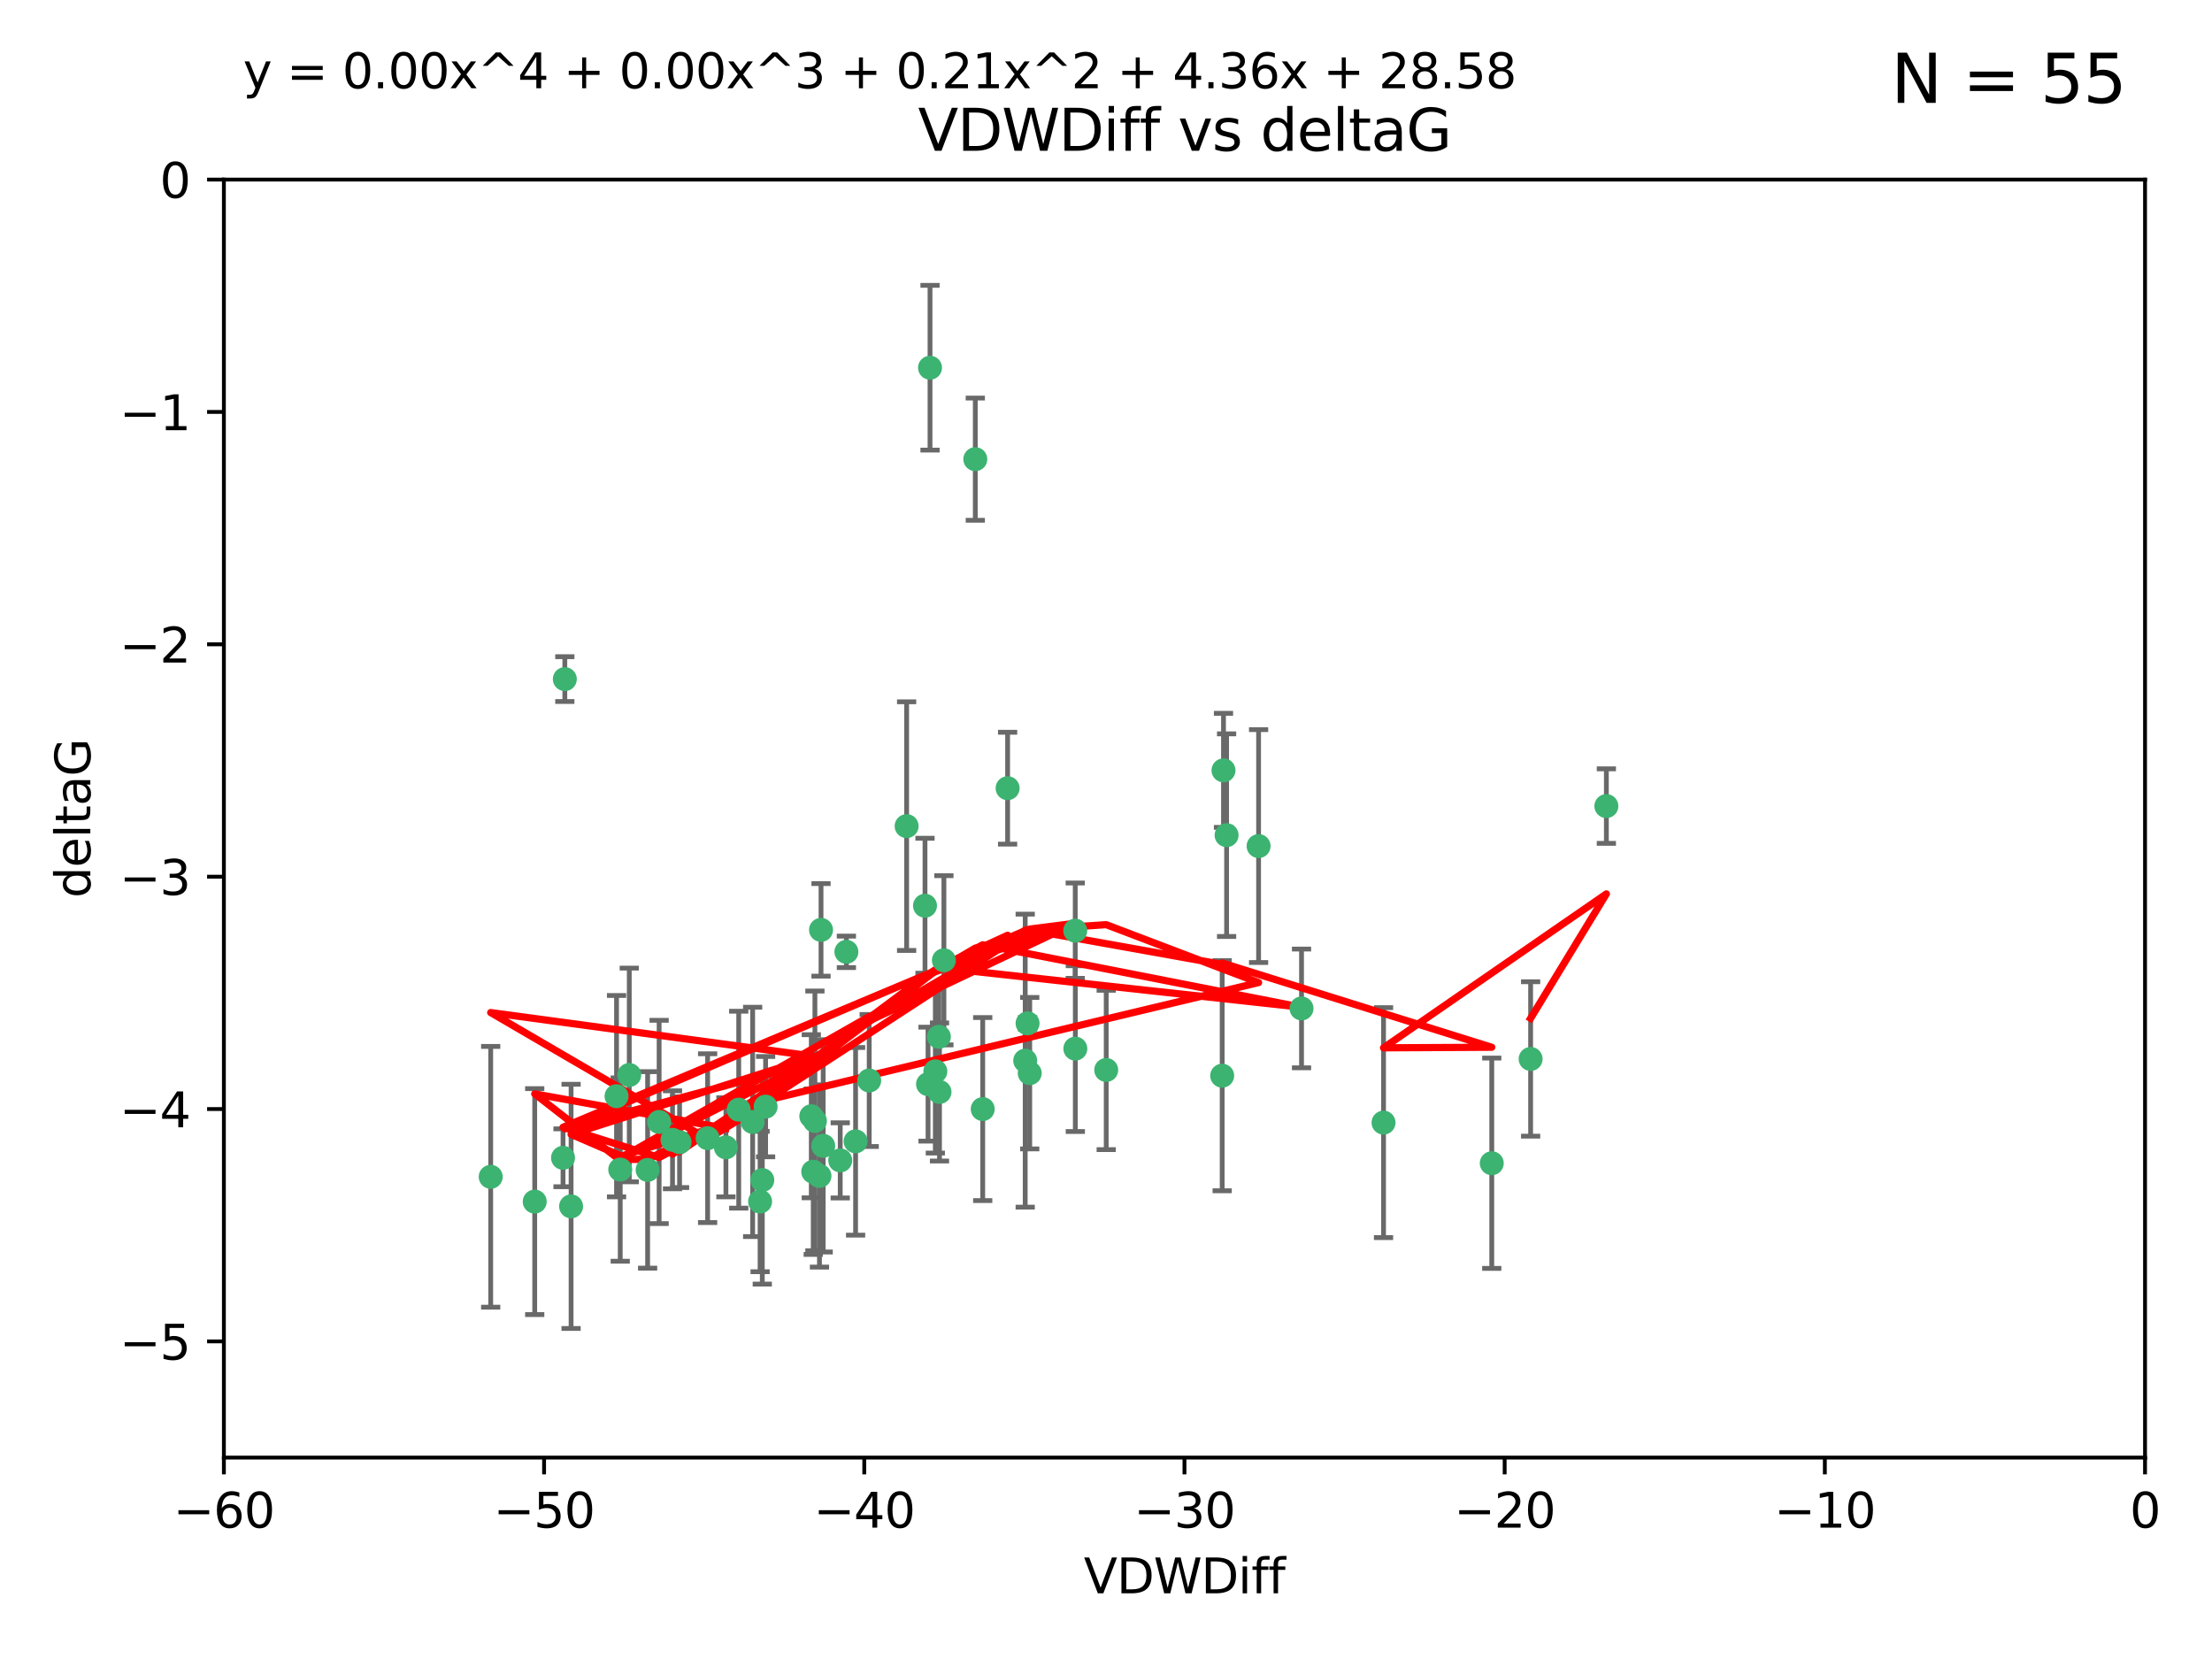 <?xml version="1.0" encoding="utf-8" standalone="no"?>
<!DOCTYPE svg PUBLIC "-//W3C//DTD SVG 1.1//EN"
  "http://www.w3.org/Graphics/SVG/1.1/DTD/svg11.dtd">
<svg xmlns:xlink="http://www.w3.org/1999/xlink" width="460.8pt" height="345.6pt" viewBox="0 0 460.8 345.6" xmlns="http://www.w3.org/2000/svg" version="1.1">
 <defs>
  <style type="text/css">*{stroke-linejoin: round; stroke-linecap: butt}</style>
 </defs>
 <g id="figure_1">
  <g id="patch_1">
   <path d="M 0 345.6 
L 460.8 345.6 
L 460.8 0 
L 0 0 
z
" style="fill: #ffffff"/>
  </g>
  <g id="axes_1">
   <g id="patch_2">
    <path d="M 46.64 303.64 
L 446.85 303.64 
L 446.85 37.411 
L 46.64 37.411 
z
" style="fill: #ffffff"/>
   </g>
   <g id="PathCollection_1">
    <defs>
     <path id="m36680f4893" d="M 0 1.118 
C 0.297 1.118 0.581 1 0.791 0.791 
C 1 0.581 1.118 0.297 1.118 0 
C 1.118 -0.297 1 -0.581 0.791 -0.791 
C 0.581 -1 0.297 -1.118 0 -1.118 
C -0.297 -1.118 -0.581 -1 -0.791 -0.791 
C -1 -0.581 -1.118 -0.297 -1.118 0 
C -1.118 0.297 -1 0.581 -0.791 0.791 
C -0.581 1 -0.297 1.118 0 1.118 
z
" style="stroke: #3cb371"/>
    </defs>
    <g clip-path="url(#p9fa76b7a65)">
     <use xlink:href="#m36680f4893" x="151.221" y="239.011" style="fill: #3cb371; stroke: #3cb371"/>
     <use xlink:href="#m36680f4893" x="111.391" y="250.316" style="fill: #3cb371; stroke: #3cb371"/>
     <use xlink:href="#m36680f4893" x="128.438" y="228.355" style="fill: #3cb371; stroke: #3cb371"/>
     <use xlink:href="#m36680f4893" x="153.89" y="231.167" style="fill: #3cb371; stroke: #3cb371"/>
     <use xlink:href="#m36680f4893" x="147.41" y="237.101" style="fill: #3cb371; stroke: #3cb371"/>
     <use xlink:href="#m36680f4893" x="102.222" y="245.151" style="fill: #3cb371; stroke: #3cb371"/>
     <use xlink:href="#m36680f4893" x="170.71" y="244.971" style="fill: #3cb371; stroke: #3cb371"/>
     <use xlink:href="#m36680f4893" x="129.205" y="243.641" style="fill: #3cb371; stroke: #3cb371"/>
     <use xlink:href="#m36680f4893" x="181.071" y="225.088" style="fill: #3cb371; stroke: #3cb371"/>
     <use xlink:href="#m36680f4893" x="169.007" y="232.534" style="fill: #3cb371; stroke: #3cb371"/>
     <use xlink:href="#m36680f4893" x="169.761" y="233.502" style="fill: #3cb371; stroke: #3cb371"/>
     <use xlink:href="#m36680f4893" x="140.098" y="237.443" style="fill: #3cb371; stroke: #3cb371"/>
     <use xlink:href="#m36680f4893" x="171.486" y="238.695" style="fill: #3cb371; stroke: #3cb371"/>
     <use xlink:href="#m36680f4893" x="118.968" y="251.31" style="fill: #3cb371; stroke: #3cb371"/>
     <use xlink:href="#m36680f4893" x="131.089" y="223.937" style="fill: #3cb371; stroke: #3cb371"/>
     <use xlink:href="#m36680f4893" x="134.911" y="243.713" style="fill: #3cb371; stroke: #3cb371"/>
     <use xlink:href="#m36680f4893" x="158.798" y="245.83" style="fill: #3cb371; stroke: #3cb371"/>
     <use xlink:href="#m36680f4893" x="156.79" y="233.712" style="fill: #3cb371; stroke: #3cb371"/>
     <use xlink:href="#m36680f4893" x="175.035" y="241.73" style="fill: #3cb371; stroke: #3cb371"/>
     <use xlink:href="#m36680f4893" x="141.568" y="237.937" style="fill: #3cb371; stroke: #3cb371"/>
     <use xlink:href="#m36680f4893" x="171.035" y="193.709" style="fill: #3cb371; stroke: #3cb371"/>
     <use xlink:href="#m36680f4893" x="169.413" y="244.088" style="fill: #3cb371; stroke: #3cb371"/>
     <use xlink:href="#m36680f4893" x="117.663" y="141.469" style="fill: #3cb371; stroke: #3cb371"/>
     <use xlink:href="#m36680f4893" x="193.74" y="76.602" style="fill: #3cb371; stroke: #3cb371"/>
     <use xlink:href="#m36680f4893" x="117.288" y="241.193" style="fill: #3cb371; stroke: #3cb371"/>
     <use xlink:href="#m36680f4893" x="137.308" y="233.723" style="fill: #3cb371; stroke: #3cb371"/>
     <use xlink:href="#m36680f4893" x="158.341" y="250.302" style="fill: #3cb371; stroke: #3cb371"/>
     <use xlink:href="#m36680f4893" x="214.511" y="223.559" style="fill: #3cb371; stroke: #3cb371"/>
     <use xlink:href="#m36680f4893" x="223.993" y="193.873" style="fill: #3cb371; stroke: #3cb371"/>
     <use xlink:href="#m36680f4893" x="203.173" y="95.653" style="fill: #3cb371; stroke: #3cb371"/>
     <use xlink:href="#m36680f4893" x="188.867" y="172.097" style="fill: #3cb371; stroke: #3cb371"/>
     <use xlink:href="#m36680f4893" x="195.715" y="227.477" style="fill: #3cb371; stroke: #3cb371"/>
     <use xlink:href="#m36680f4893" x="178.237" y="237.76" style="fill: #3cb371; stroke: #3cb371"/>
     <use xlink:href="#m36680f4893" x="224.011" y="218.451" style="fill: #3cb371; stroke: #3cb371"/>
     <use xlink:href="#m36680f4893" x="193.329" y="225.849" style="fill: #3cb371; stroke: #3cb371"/>
     <use xlink:href="#m36680f4893" x="204.72" y="231.04" style="fill: #3cb371; stroke: #3cb371"/>
     <use xlink:href="#m36680f4893" x="271.132" y="210.077" style="fill: #3cb371; stroke: #3cb371"/>
     <use xlink:href="#m36680f4893" x="195.583" y="215.989" style="fill: #3cb371; stroke: #3cb371"/>
     <use xlink:href="#m36680f4893" x="209.904" y="164.196" style="fill: #3cb371; stroke: #3cb371"/>
     <use xlink:href="#m36680f4893" x="196.632" y="200.046" style="fill: #3cb371; stroke: #3cb371"/>
     <use xlink:href="#m36680f4893" x="159.489" y="230.536" style="fill: #3cb371; stroke: #3cb371"/>
     <use xlink:href="#m36680f4893" x="262.187" y="176.253" style="fill: #3cb371; stroke: #3cb371"/>
     <use xlink:href="#m36680f4893" x="230.445" y="222.895" style="fill: #3cb371; stroke: #3cb371"/>
     <use xlink:href="#m36680f4893" x="213.569" y="220.951" style="fill: #3cb371; stroke: #3cb371"/>
     <use xlink:href="#m36680f4893" x="176.321" y="198.286" style="fill: #3cb371; stroke: #3cb371"/>
     <use xlink:href="#m36680f4893" x="192.695" y="188.681" style="fill: #3cb371; stroke: #3cb371"/>
     <use xlink:href="#m36680f4893" x="194.849" y="223.183" style="fill: #3cb371; stroke: #3cb371"/>
     <use xlink:href="#m36680f4893" x="214.061" y="213.179" style="fill: #3cb371; stroke: #3cb371"/>
     <use xlink:href="#m36680f4893" x="255.522" y="173.979" style="fill: #3cb371; stroke: #3cb371"/>
     <use xlink:href="#m36680f4893" x="254.876" y="160.478" style="fill: #3cb371; stroke: #3cb371"/>
     <use xlink:href="#m36680f4893" x="254.602" y="224.085" style="fill: #3cb371; stroke: #3cb371"/>
     <use xlink:href="#m36680f4893" x="310.762" y="242.322" style="fill: #3cb371; stroke: #3cb371"/>
     <use xlink:href="#m36680f4893" x="288.215" y="233.861" style="fill: #3cb371; stroke: #3cb371"/>
     <use xlink:href="#m36680f4893" x="334.635" y="167.925" style="fill: #3cb371; stroke: #3cb371"/>
     <use xlink:href="#m36680f4893" x="318.857" y="220.6" style="fill: #3cb371; stroke: #3cb371"/>
    </g>
   </g>
   <g id="matplotlib.axis_1">
    <g id="xtick_1">
     <g id="line2d_1">
      <defs>
       <path id="ma309571bf5" d="M 0 0 
L 0 3.5 
" style="stroke: #000000; stroke-width: 0.8"/>
      </defs>
      <g>
       <use xlink:href="#ma309571bf5" x="46.64" y="303.64" style="stroke: #000000; stroke-width: 0.8"/>
      </g>
     </g>
     <g id="text_1">
      <!-- −60 -->
      <g transform="translate(36.088 318.238)scale(0.1 -0.1)">
       <defs>
        <path id="DejaVuSans-2212" d="M 678 2272 
L 4684 2272 
L 4684 1741 
L 678 1741 
L 678 2272 
z
" transform="scale(0.016)"/>
        <path id="DejaVuSans-36" d="M 2113 2584 
Q 1688 2584 1439 2293 
Q 1191 2003 1191 1497 
Q 1191 994 1439 701 
Q 1688 409 2113 409 
Q 2538 409 2786 701 
Q 3034 994 3034 1497 
Q 3034 2003 2786 2293 
Q 2538 2584 2113 2584 
z
M 3366 4563 
L 3366 3988 
Q 3128 4100 2886 4159 
Q 2644 4219 2406 4219 
Q 1781 4219 1451 3797 
Q 1122 3375 1075 2522 
Q 1259 2794 1537 2939 
Q 1816 3084 2150 3084 
Q 2853 3084 3261 2657 
Q 3669 2231 3669 1497 
Q 3669 778 3244 343 
Q 2819 -91 2113 -91 
Q 1303 -91 875 529 
Q 447 1150 447 2328 
Q 447 3434 972 4092 
Q 1497 4750 2381 4750 
Q 2619 4750 2861 4703 
Q 3103 4656 3366 4563 
z
" transform="scale(0.016)"/>
        <path id="DejaVuSans-30" d="M 2034 4250 
Q 1547 4250 1301 3770 
Q 1056 3291 1056 2328 
Q 1056 1369 1301 889 
Q 1547 409 2034 409 
Q 2525 409 2770 889 
Q 3016 1369 3016 2328 
Q 3016 3291 2770 3770 
Q 2525 4250 2034 4250 
z
M 2034 4750 
Q 2819 4750 3233 4129 
Q 3647 3509 3647 2328 
Q 3647 1150 3233 529 
Q 2819 -91 2034 -91 
Q 1250 -91 836 529 
Q 422 1150 422 2328 
Q 422 3509 836 4129 
Q 1250 4750 2034 4750 
z
" transform="scale(0.016)"/>
       </defs>
       <use xlink:href="#DejaVuSans-2212"/>
       <use xlink:href="#DejaVuSans-36" x="83.789"/>
       <use xlink:href="#DejaVuSans-30" x="147.412"/>
      </g>
     </g>
    </g>
    <g id="xtick_2">
     <g id="line2d_2">
      <g>
       <use xlink:href="#ma309571bf5" x="113.342" y="303.64" style="stroke: #000000; stroke-width: 0.8"/>
      </g>
     </g>
     <g id="text_2">
      <!-- −50 -->
      <g transform="translate(102.789 318.238)scale(0.1 -0.1)">
       <defs>
        <path id="DejaVuSans-35" d="M 691 4666 
L 3169 4666 
L 3169 4134 
L 1269 4134 
L 1269 2991 
Q 1406 3038 1543 3061 
Q 1681 3084 1819 3084 
Q 2600 3084 3056 2656 
Q 3513 2228 3513 1497 
Q 3513 744 3044 326 
Q 2575 -91 1722 -91 
Q 1428 -91 1123 -41 
Q 819 9 494 109 
L 494 744 
Q 775 591 1075 516 
Q 1375 441 1709 441 
Q 2250 441 2565 725 
Q 2881 1009 2881 1497 
Q 2881 1984 2565 2268 
Q 2250 2553 1709 2553 
Q 1456 2553 1204 2497 
Q 953 2441 691 2322 
L 691 4666 
z
" transform="scale(0.016)"/>
       </defs>
       <use xlink:href="#DejaVuSans-2212"/>
       <use xlink:href="#DejaVuSans-35" x="83.789"/>
       <use xlink:href="#DejaVuSans-30" x="147.412"/>
      </g>
     </g>
    </g>
    <g id="xtick_3">
     <g id="line2d_3">
      <g>
       <use xlink:href="#ma309571bf5" x="180.043" y="303.64" style="stroke: #000000; stroke-width: 0.8"/>
      </g>
     </g>
     <g id="text_3">
      <!-- −40 -->
      <g transform="translate(169.491 318.238)scale(0.1 -0.1)">
       <defs>
        <path id="DejaVuSans-34" d="M 2419 4116 
L 825 1625 
L 2419 1625 
L 2419 4116 
z
M 2253 4666 
L 3047 4666 
L 3047 1625 
L 3713 1625 
L 3713 1100 
L 3047 1100 
L 3047 0 
L 2419 0 
L 2419 1100 
L 313 1100 
L 313 1709 
L 2253 4666 
z
" transform="scale(0.016)"/>
       </defs>
       <use xlink:href="#DejaVuSans-2212"/>
       <use xlink:href="#DejaVuSans-34" x="83.789"/>
       <use xlink:href="#DejaVuSans-30" x="147.412"/>
      </g>
     </g>
    </g>
    <g id="xtick_4">
     <g id="line2d_4">
      <g>
       <use xlink:href="#ma309571bf5" x="246.745" y="303.64" style="stroke: #000000; stroke-width: 0.8"/>
      </g>
     </g>
     <g id="text_4">
      <!-- −30 -->
      <g transform="translate(236.193 318.238)scale(0.1 -0.1)">
       <defs>
        <path id="DejaVuSans-33" d="M 2597 2516 
Q 3050 2419 3304 2112 
Q 3559 1806 3559 1356 
Q 3559 666 3084 287 
Q 2609 -91 1734 -91 
Q 1441 -91 1130 -33 
Q 819 25 488 141 
L 488 750 
Q 750 597 1062 519 
Q 1375 441 1716 441 
Q 2309 441 2620 675 
Q 2931 909 2931 1356 
Q 2931 1769 2642 2001 
Q 2353 2234 1838 2234 
L 1294 2234 
L 1294 2753 
L 1863 2753 
Q 2328 2753 2575 2939 
Q 2822 3125 2822 3475 
Q 2822 3834 2567 4026 
Q 2313 4219 1838 4219 
Q 1578 4219 1281 4162 
Q 984 4106 628 3988 
L 628 4550 
Q 988 4650 1302 4700 
Q 1616 4750 1894 4750 
Q 2613 4750 3031 4423 
Q 3450 4097 3450 3541 
Q 3450 3153 3228 2886 
Q 3006 2619 2597 2516 
z
" transform="scale(0.016)"/>
       </defs>
       <use xlink:href="#DejaVuSans-2212"/>
       <use xlink:href="#DejaVuSans-33" x="83.789"/>
       <use xlink:href="#DejaVuSans-30" x="147.412"/>
      </g>
     </g>
    </g>
    <g id="xtick_5">
     <g id="line2d_5">
      <g>
       <use xlink:href="#ma309571bf5" x="313.447" y="303.64" style="stroke: #000000; stroke-width: 0.8"/>
      </g>
     </g>
     <g id="text_5">
      <!-- −20 -->
      <g transform="translate(302.894 318.238)scale(0.1 -0.1)">
       <defs>
        <path id="DejaVuSans-32" d="M 1228 531 
L 3431 531 
L 3431 0 
L 469 0 
L 469 531 
Q 828 903 1448 1529 
Q 2069 2156 2228 2338 
Q 2531 2678 2651 2914 
Q 2772 3150 2772 3378 
Q 2772 3750 2511 3984 
Q 2250 4219 1831 4219 
Q 1534 4219 1204 4116 
Q 875 4013 500 3803 
L 500 4441 
Q 881 4594 1212 4672 
Q 1544 4750 1819 4750 
Q 2544 4750 2975 4387 
Q 3406 4025 3406 3419 
Q 3406 3131 3298 2873 
Q 3191 2616 2906 2266 
Q 2828 2175 2409 1742 
Q 1991 1309 1228 531 
z
" transform="scale(0.016)"/>
       </defs>
       <use xlink:href="#DejaVuSans-2212"/>
       <use xlink:href="#DejaVuSans-32" x="83.789"/>
       <use xlink:href="#DejaVuSans-30" x="147.412"/>
      </g>
     </g>
    </g>
    <g id="xtick_6">
     <g id="line2d_6">
      <g>
       <use xlink:href="#ma309571bf5" x="380.148" y="303.64" style="stroke: #000000; stroke-width: 0.8"/>
      </g>
     </g>
     <g id="text_6">
      <!-- −10 -->
      <g transform="translate(369.596 318.238)scale(0.1 -0.1)">
       <defs>
        <path id="DejaVuSans-31" d="M 794 531 
L 1825 531 
L 1825 4091 
L 703 3866 
L 703 4441 
L 1819 4666 
L 2450 4666 
L 2450 531 
L 3481 531 
L 3481 0 
L 794 0 
L 794 531 
z
" transform="scale(0.016)"/>
       </defs>
       <use xlink:href="#DejaVuSans-2212"/>
       <use xlink:href="#DejaVuSans-31" x="83.789"/>
       <use xlink:href="#DejaVuSans-30" x="147.412"/>
      </g>
     </g>
    </g>
    <g id="xtick_7">
     <g id="line2d_7">
      <g>
       <use xlink:href="#ma309571bf5" x="446.85" y="303.64" style="stroke: #000000; stroke-width: 0.8"/>
      </g>
     </g>
     <g id="text_7">
      <!-- 0 -->
      <g transform="translate(443.669 318.238)scale(0.1 -0.1)">
       <use xlink:href="#DejaVuSans-30"/>
      </g>
     </g>
    </g>
    <g id="text_8">
     <!-- VDWDiff -->
     <g transform="translate(225.772 331.917)scale(0.1 -0.1)">
      <defs>
       <path id="DejaVuSans-56" d="M 1831 0 
L 50 4666 
L 709 4666 
L 2188 738 
L 3669 4666 
L 4325 4666 
L 2547 0 
L 1831 0 
z
" transform="scale(0.016)"/>
       <path id="DejaVuSans-44" d="M 1259 4147 
L 1259 519 
L 2022 519 
Q 2988 519 3436 956 
Q 3884 1394 3884 2338 
Q 3884 3275 3436 3711 
Q 2988 4147 2022 4147 
L 1259 4147 
z
M 628 4666 
L 1925 4666 
Q 3281 4666 3915 4102 
Q 4550 3538 4550 2338 
Q 4550 1131 3912 565 
Q 3275 0 1925 0 
L 628 0 
L 628 4666 
z
" transform="scale(0.016)"/>
       <path id="DejaVuSans-57" d="M 213 4666 
L 850 4666 
L 1831 722 
L 2809 4666 
L 3519 4666 
L 4500 722 
L 5478 4666 
L 6119 4666 
L 4947 0 
L 4153 0 
L 3169 4050 
L 2175 0 
L 1381 0 
L 213 4666 
z
" transform="scale(0.016)"/>
       <path id="DejaVuSans-69" d="M 603 3500 
L 1178 3500 
L 1178 0 
L 603 0 
L 603 3500 
z
M 603 4863 
L 1178 4863 
L 1178 4134 
L 603 4134 
L 603 4863 
z
" transform="scale(0.016)"/>
       <path id="DejaVuSans-66" d="M 2375 4863 
L 2375 4384 
L 1825 4384 
Q 1516 4384 1395 4259 
Q 1275 4134 1275 3809 
L 1275 3500 
L 2222 3500 
L 2222 3053 
L 1275 3053 
L 1275 0 
L 697 0 
L 697 3053 
L 147 3053 
L 147 3500 
L 697 3500 
L 697 3744 
Q 697 4328 969 4595 
Q 1241 4863 1831 4863 
L 2375 4863 
z
" transform="scale(0.016)"/>
      </defs>
      <use xlink:href="#DejaVuSans-56"/>
      <use xlink:href="#DejaVuSans-44" x="68.408"/>
      <use xlink:href="#DejaVuSans-57" x="145.41"/>
      <use xlink:href="#DejaVuSans-44" x="244.287"/>
      <use xlink:href="#DejaVuSans-69" x="321.289"/>
      <use xlink:href="#DejaVuSans-66" x="349.072"/>
      <use xlink:href="#DejaVuSans-66" x="384.277"/>
     </g>
    </g>
   </g>
   <g id="matplotlib.axis_2">
    <g id="ytick_1">
     <g id="line2d_8">
      <defs>
       <path id="m65656da1ea" d="M 0 0 
L -3.5 0 
" style="stroke: #000000; stroke-width: 0.8"/>
      </defs>
      <g>
       <use xlink:href="#m65656da1ea" x="46.64" y="279.437" style="stroke: #000000; stroke-width: 0.8"/>
      </g>
     </g>
     <g id="text_9">
      <!-- −5 -->
      <g transform="translate(24.898 283.237)scale(0.1 -0.1)">
       <use xlink:href="#DejaVuSans-2212"/>
       <use xlink:href="#DejaVuSans-35" x="83.789"/>
      </g>
     </g>
    </g>
    <g id="ytick_2">
     <g id="line2d_9">
      <g>
       <use xlink:href="#m65656da1ea" x="46.64" y="231.032" style="stroke: #000000; stroke-width: 0.8"/>
      </g>
     </g>
     <g id="text_10">
      <!-- −4 -->
      <g transform="translate(24.898 234.831)scale(0.1 -0.1)">
       <use xlink:href="#DejaVuSans-2212"/>
       <use xlink:href="#DejaVuSans-34" x="83.789"/>
      </g>
     </g>
    </g>
    <g id="ytick_3">
     <g id="line2d_10">
      <g>
       <use xlink:href="#m65656da1ea" x="46.64" y="182.627" style="stroke: #000000; stroke-width: 0.8"/>
      </g>
     </g>
     <g id="text_11">
      <!-- −3 -->
      <g transform="translate(24.898 186.426)scale(0.1 -0.1)">
       <use xlink:href="#DejaVuSans-2212"/>
       <use xlink:href="#DejaVuSans-33" x="83.789"/>
      </g>
     </g>
    </g>
    <g id="ytick_4">
     <g id="line2d_11">
      <g>
       <use xlink:href="#m65656da1ea" x="46.64" y="134.222" style="stroke: #000000; stroke-width: 0.8"/>
      </g>
     </g>
     <g id="text_12">
      <!-- −2 -->
      <g transform="translate(24.898 138.021)scale(0.1 -0.1)">
       <use xlink:href="#DejaVuSans-2212"/>
       <use xlink:href="#DejaVuSans-32" x="83.789"/>
      </g>
     </g>
    </g>
    <g id="ytick_5">
     <g id="line2d_12">
      <g>
       <use xlink:href="#m65656da1ea" x="46.64" y="85.816" style="stroke: #000000; stroke-width: 0.8"/>
      </g>
     </g>
     <g id="text_13">
      <!-- −1 -->
      <g transform="translate(24.898 89.616)scale(0.1 -0.1)">
       <use xlink:href="#DejaVuSans-2212"/>
       <use xlink:href="#DejaVuSans-31" x="83.789"/>
      </g>
     </g>
    </g>
    <g id="ytick_6">
     <g id="line2d_13">
      <g>
       <use xlink:href="#m65656da1ea" x="46.64" y="37.411" style="stroke: #000000; stroke-width: 0.8"/>
      </g>
     </g>
     <g id="text_14">
      <!-- 0 -->
      <g transform="translate(33.278 41.21)scale(0.1 -0.1)">
       <use xlink:href="#DejaVuSans-30"/>
      </g>
     </g>
    </g>
    <g id="text_15">
     <!-- deltaG -->
     <g transform="translate(18.818 187.064)rotate(-90)scale(0.1 -0.1)">
      <defs>
       <path id="DejaVuSans-64" d="M 2906 2969 
L 2906 4863 
L 3481 4863 
L 3481 0 
L 2906 0 
L 2906 525 
Q 2725 213 2448 61 
Q 2172 -91 1784 -91 
Q 1150 -91 751 415 
Q 353 922 353 1747 
Q 353 2572 751 3078 
Q 1150 3584 1784 3584 
Q 2172 3584 2448 3432 
Q 2725 3281 2906 2969 
z
M 947 1747 
Q 947 1113 1208 752 
Q 1469 391 1925 391 
Q 2381 391 2643 752 
Q 2906 1113 2906 1747 
Q 2906 2381 2643 2742 
Q 2381 3103 1925 3103 
Q 1469 3103 1208 2742 
Q 947 2381 947 1747 
z
" transform="scale(0.016)"/>
       <path id="DejaVuSans-65" d="M 3597 1894 
L 3597 1613 
L 953 1613 
Q 991 1019 1311 708 
Q 1631 397 2203 397 
Q 2534 397 2845 478 
Q 3156 559 3463 722 
L 3463 178 
Q 3153 47 2828 -22 
Q 2503 -91 2169 -91 
Q 1331 -91 842 396 
Q 353 884 353 1716 
Q 353 2575 817 3079 
Q 1281 3584 2069 3584 
Q 2775 3584 3186 3129 
Q 3597 2675 3597 1894 
z
M 3022 2063 
Q 3016 2534 2758 2815 
Q 2500 3097 2075 3097 
Q 1594 3097 1305 2825 
Q 1016 2553 972 2059 
L 3022 2063 
z
" transform="scale(0.016)"/>
       <path id="DejaVuSans-6c" d="M 603 4863 
L 1178 4863 
L 1178 0 
L 603 0 
L 603 4863 
z
" transform="scale(0.016)"/>
       <path id="DejaVuSans-74" d="M 1172 4494 
L 1172 3500 
L 2356 3500 
L 2356 3053 
L 1172 3053 
L 1172 1153 
Q 1172 725 1289 603 
Q 1406 481 1766 481 
L 2356 481 
L 2356 0 
L 1766 0 
Q 1100 0 847 248 
Q 594 497 594 1153 
L 594 3053 
L 172 3053 
L 172 3500 
L 594 3500 
L 594 4494 
L 1172 4494 
z
" transform="scale(0.016)"/>
       <path id="DejaVuSans-61" d="M 2194 1759 
Q 1497 1759 1228 1600 
Q 959 1441 959 1056 
Q 959 750 1161 570 
Q 1363 391 1709 391 
Q 2188 391 2477 730 
Q 2766 1069 2766 1631 
L 2766 1759 
L 2194 1759 
z
M 3341 1997 
L 3341 0 
L 2766 0 
L 2766 531 
Q 2569 213 2275 61 
Q 1981 -91 1556 -91 
Q 1019 -91 701 211 
Q 384 513 384 1019 
Q 384 1609 779 1909 
Q 1175 2209 1959 2209 
L 2766 2209 
L 2766 2266 
Q 2766 2663 2505 2880 
Q 2244 3097 1772 3097 
Q 1472 3097 1187 3025 
Q 903 2953 641 2809 
L 641 3341 
Q 956 3463 1253 3523 
Q 1550 3584 1831 3584 
Q 2591 3584 2966 3190 
Q 3341 2797 3341 1997 
z
" transform="scale(0.016)"/>
       <path id="DejaVuSans-47" d="M 3809 666 
L 3809 1919 
L 2778 1919 
L 2778 2438 
L 4434 2438 
L 4434 434 
Q 4069 175 3628 42 
Q 3188 -91 2688 -91 
Q 1594 -91 976 548 
Q 359 1188 359 2328 
Q 359 3472 976 4111 
Q 1594 4750 2688 4750 
Q 3144 4750 3555 4637 
Q 3966 4525 4313 4306 
L 4313 3634 
Q 3963 3931 3569 4081 
Q 3175 4231 2741 4231 
Q 1884 4231 1454 3753 
Q 1025 3275 1025 2328 
Q 1025 1384 1454 906 
Q 1884 428 2741 428 
Q 3075 428 3337 486 
Q 3600 544 3809 666 
z
" transform="scale(0.016)"/>
      </defs>
      <use xlink:href="#DejaVuSans-64"/>
      <use xlink:href="#DejaVuSans-65" x="63.477"/>
      <use xlink:href="#DejaVuSans-6c" x="125"/>
      <use xlink:href="#DejaVuSans-74" x="152.783"/>
      <use xlink:href="#DejaVuSans-61" x="191.992"/>
      <use xlink:href="#DejaVuSans-47" x="253.271"/>
     </g>
    </g>
   </g>
   <g id="LineCollection_1">
    <path d="M 151.221 249.332 
L 151.221 228.691 
" clip-path="url(#p9fa76b7a65)" style="fill: none; stroke: #696969"/>
    <path d="M 111.391 273.851 
L 111.391 226.78 
" clip-path="url(#p9fa76b7a65)" style="fill: none; stroke: #696969"/>
    <path d="M 128.438 249.329 
L 128.438 207.382 
" clip-path="url(#p9fa76b7a65)" style="fill: none; stroke: #696969"/>
    <path d="M 153.89 251.678 
L 153.89 210.656 
" clip-path="url(#p9fa76b7a65)" style="fill: none; stroke: #696969"/>
    <path d="M 147.41 254.682 
L 147.41 219.519 
" clip-path="url(#p9fa76b7a65)" style="fill: none; stroke: #696969"/>
    <path d="M 102.222 272.312 
L 102.222 217.99 
" clip-path="url(#p9fa76b7a65)" style="fill: none; stroke: #696969"/>
    <path d="M 170.71 263.96 
L 170.71 225.982 
" clip-path="url(#p9fa76b7a65)" style="fill: none; stroke: #696969"/>
    <path d="M 129.205 262.737 
L 129.205 224.544 
" clip-path="url(#p9fa76b7a65)" style="fill: none; stroke: #696969"/>
    <path d="M 181.071 238.836 
L 181.071 211.34 
" clip-path="url(#p9fa76b7a65)" style="fill: none; stroke: #696969"/>
    <path d="M 169.007 249.526 
L 169.007 215.542 
" clip-path="url(#p9fa76b7a65)" style="fill: none; stroke: #696969"/>
    <path d="M 169.761 260.554 
L 169.761 206.45 
" clip-path="url(#p9fa76b7a65)" style="fill: none; stroke: #696969"/>
    <path d="M 140.098 247.65 
L 140.098 227.236 
" clip-path="url(#p9fa76b7a65)" style="fill: none; stroke: #696969"/>
    <path d="M 171.486 260.812 
L 171.486 216.578 
" clip-path="url(#p9fa76b7a65)" style="fill: none; stroke: #696969"/>
    <path d="M 118.968 276.746 
L 118.968 225.873 
" clip-path="url(#p9fa76b7a65)" style="fill: none; stroke: #696969"/>
    <path d="M 131.089 246.2 
L 131.089 201.674 
" clip-path="url(#p9fa76b7a65)" style="fill: none; stroke: #696969"/>
    <path d="M 134.911 264.178 
L 134.911 223.248 
" clip-path="url(#p9fa76b7a65)" style="fill: none; stroke: #696969"/>
    <path d="M 158.798 267.497 
L 158.798 224.162 
" clip-path="url(#p9fa76b7a65)" style="fill: none; stroke: #696969"/>
    <path d="M 156.79 257.598 
L 156.79 209.826 
" clip-path="url(#p9fa76b7a65)" style="fill: none; stroke: #696969"/>
    <path d="M 175.035 249.557 
L 175.035 233.903 
" clip-path="url(#p9fa76b7a65)" style="fill: none; stroke: #696969"/>
    <path d="M 141.568 247.386 
L 141.568 228.488 
" clip-path="url(#p9fa76b7a65)" style="fill: none; stroke: #696969"/>
    <path d="M 171.035 203.348 
L 171.035 184.071 
" clip-path="url(#p9fa76b7a65)" style="fill: none; stroke: #696969"/>
    <path d="M 169.413 261.318 
L 169.413 226.858 
" clip-path="url(#p9fa76b7a65)" style="fill: none; stroke: #696969"/>
    <path d="M 117.663 146.137 
L 117.663 136.802 
" clip-path="url(#p9fa76b7a65)" style="fill: none; stroke: #696969"/>
    <path d="M 193.74 93.762 
L 193.74 59.442 
" clip-path="url(#p9fa76b7a65)" style="fill: none; stroke: #696969"/>
    <path d="M 117.288 247.22 
L 117.288 235.166 
" clip-path="url(#p9fa76b7a65)" style="fill: none; stroke: #696969"/>
    <path d="M 137.308 254.896 
L 137.308 212.549 
" clip-path="url(#p9fa76b7a65)" style="fill: none; stroke: #696969"/>
    <path d="M 158.341 264.925 
L 158.341 235.679 
" clip-path="url(#p9fa76b7a65)" style="fill: none; stroke: #696969"/>
    <path d="M 214.511 239.336 
L 214.511 207.781 
" clip-path="url(#p9fa76b7a65)" style="fill: none; stroke: #696969"/>
    <path d="M 223.993 203.802 
L 223.993 183.944 
" clip-path="url(#p9fa76b7a65)" style="fill: none; stroke: #696969"/>
    <path d="M 203.173 108.382 
L 203.173 82.923 
" clip-path="url(#p9fa76b7a65)" style="fill: none; stroke: #696969"/>
    <path d="M 188.867 197.995 
L 188.867 146.198 
" clip-path="url(#p9fa76b7a65)" style="fill: none; stroke: #696969"/>
    <path d="M 195.715 241.86 
L 195.715 213.095 
" clip-path="url(#p9fa76b7a65)" style="fill: none; stroke: #696969"/>
    <path d="M 178.237 257.301 
L 178.237 218.218 
" clip-path="url(#p9fa76b7a65)" style="fill: none; stroke: #696969"/>
    <path d="M 224.011 235.713 
L 224.011 201.188 
" clip-path="url(#p9fa76b7a65)" style="fill: none; stroke: #696969"/>
    <path d="M 193.329 237.72 
L 193.329 213.978 
" clip-path="url(#p9fa76b7a65)" style="fill: none; stroke: #696969"/>
    <path d="M 204.72 250.104 
L 204.72 211.975 
" clip-path="url(#p9fa76b7a65)" style="fill: none; stroke: #696969"/>
    <path d="M 271.132 222.445 
L 271.132 197.71 
" clip-path="url(#p9fa76b7a65)" style="fill: none; stroke: #696969"/>
    <path d="M 195.583 226.845 
L 195.583 205.133 
" clip-path="url(#p9fa76b7a65)" style="fill: none; stroke: #696969"/>
    <path d="M 209.904 175.847 
L 209.904 152.545 
" clip-path="url(#p9fa76b7a65)" style="fill: none; stroke: #696969"/>
    <path d="M 196.632 217.668 
L 196.632 182.424 
" clip-path="url(#p9fa76b7a65)" style="fill: none; stroke: #696969"/>
    <path d="M 159.489 240.987 
L 159.489 220.084 
" clip-path="url(#p9fa76b7a65)" style="fill: none; stroke: #696969"/>
    <path d="M 262.187 200.512 
L 262.187 151.994 
" clip-path="url(#p9fa76b7a65)" style="fill: none; stroke: #696969"/>
    <path d="M 230.445 239.489 
L 230.445 206.3 
" clip-path="url(#p9fa76b7a65)" style="fill: none; stroke: #696969"/>
    <path d="M 213.569 251.471 
L 213.569 190.431 
" clip-path="url(#p9fa76b7a65)" style="fill: none; stroke: #696969"/>
    <path d="M 176.321 201.563 
L 176.321 195.009 
" clip-path="url(#p9fa76b7a65)" style="fill: none; stroke: #696969"/>
    <path d="M 192.695 202.739 
L 192.695 174.624 
" clip-path="url(#p9fa76b7a65)" style="fill: none; stroke: #696969"/>
    <path d="M 194.849 240.197 
L 194.849 206.168 
" clip-path="url(#p9fa76b7a65)" style="fill: none; stroke: #696969"/>
    <path d="M 214.061 214.388 
L 214.061 211.971 
" clip-path="url(#p9fa76b7a65)" style="fill: none; stroke: #696969"/>
    <path d="M 255.522 195.085 
L 255.522 152.873 
" clip-path="url(#p9fa76b7a65)" style="fill: none; stroke: #696969"/>
    <path d="M 254.876 172.358 
L 254.876 148.597 
" clip-path="url(#p9fa76b7a65)" style="fill: none; stroke: #696969"/>
    <path d="M 254.602 248.056 
L 254.602 200.114 
" clip-path="url(#p9fa76b7a65)" style="fill: none; stroke: #696969"/>
    <path d="M 310.762 264.227 
L 310.762 220.417 
" clip-path="url(#p9fa76b7a65)" style="fill: none; stroke: #696969"/>
    <path d="M 288.215 257.815 
L 288.215 209.906 
" clip-path="url(#p9fa76b7a65)" style="fill: none; stroke: #696969"/>
    <path d="M 334.635 175.69 
L 334.635 160.161 
" clip-path="url(#p9fa76b7a65)" style="fill: none; stroke: #696969"/>
    <path d="M 318.857 236.686 
L 318.857 204.513 
" clip-path="url(#p9fa76b7a65)" style="fill: none; stroke: #696969"/>
   </g>
   <g id="line2d_14">
    <defs>
     <path id="m52731dfd1d" d="M 2 0 
L -2 -0 
" style="stroke: #696969"/>
    </defs>
    <g clip-path="url(#p9fa76b7a65)">
     <use xlink:href="#m52731dfd1d" x="151.221" y="249.332" style="fill: #696969; stroke: #696969"/>
     <use xlink:href="#m52731dfd1d" x="111.391" y="273.851" style="fill: #696969; stroke: #696969"/>
     <use xlink:href="#m52731dfd1d" x="128.438" y="249.329" style="fill: #696969; stroke: #696969"/>
     <use xlink:href="#m52731dfd1d" x="153.89" y="251.678" style="fill: #696969; stroke: #696969"/>
     <use xlink:href="#m52731dfd1d" x="147.41" y="254.682" style="fill: #696969; stroke: #696969"/>
     <use xlink:href="#m52731dfd1d" x="102.222" y="272.312" style="fill: #696969; stroke: #696969"/>
     <use xlink:href="#m52731dfd1d" x="170.71" y="263.96" style="fill: #696969; stroke: #696969"/>
     <use xlink:href="#m52731dfd1d" x="129.205" y="262.737" style="fill: #696969; stroke: #696969"/>
     <use xlink:href="#m52731dfd1d" x="181.071" y="238.836" style="fill: #696969; stroke: #696969"/>
     <use xlink:href="#m52731dfd1d" x="169.007" y="249.526" style="fill: #696969; stroke: #696969"/>
     <use xlink:href="#m52731dfd1d" x="169.761" y="260.554" style="fill: #696969; stroke: #696969"/>
     <use xlink:href="#m52731dfd1d" x="140.098" y="247.65" style="fill: #696969; stroke: #696969"/>
     <use xlink:href="#m52731dfd1d" x="171.486" y="260.812" style="fill: #696969; stroke: #696969"/>
     <use xlink:href="#m52731dfd1d" x="118.968" y="276.746" style="fill: #696969; stroke: #696969"/>
     <use xlink:href="#m52731dfd1d" x="131.089" y="246.2" style="fill: #696969; stroke: #696969"/>
     <use xlink:href="#m52731dfd1d" x="134.911" y="264.178" style="fill: #696969; stroke: #696969"/>
     <use xlink:href="#m52731dfd1d" x="158.798" y="267.497" style="fill: #696969; stroke: #696969"/>
     <use xlink:href="#m52731dfd1d" x="156.79" y="257.598" style="fill: #696969; stroke: #696969"/>
     <use xlink:href="#m52731dfd1d" x="175.035" y="249.557" style="fill: #696969; stroke: #696969"/>
     <use xlink:href="#m52731dfd1d" x="141.568" y="247.386" style="fill: #696969; stroke: #696969"/>
     <use xlink:href="#m52731dfd1d" x="171.035" y="203.348" style="fill: #696969; stroke: #696969"/>
     <use xlink:href="#m52731dfd1d" x="169.413" y="261.318" style="fill: #696969; stroke: #696969"/>
     <use xlink:href="#m52731dfd1d" x="117.663" y="146.137" style="fill: #696969; stroke: #696969"/>
     <use xlink:href="#m52731dfd1d" x="193.74" y="93.762" style="fill: #696969; stroke: #696969"/>
     <use xlink:href="#m52731dfd1d" x="117.288" y="247.22" style="fill: #696969; stroke: #696969"/>
     <use xlink:href="#m52731dfd1d" x="137.308" y="254.896" style="fill: #696969; stroke: #696969"/>
     <use xlink:href="#m52731dfd1d" x="158.341" y="264.925" style="fill: #696969; stroke: #696969"/>
     <use xlink:href="#m52731dfd1d" x="214.511" y="239.336" style="fill: #696969; stroke: #696969"/>
     <use xlink:href="#m52731dfd1d" x="223.993" y="203.802" style="fill: #696969; stroke: #696969"/>
     <use xlink:href="#m52731dfd1d" x="203.173" y="108.382" style="fill: #696969; stroke: #696969"/>
     <use xlink:href="#m52731dfd1d" x="188.867" y="197.995" style="fill: #696969; stroke: #696969"/>
     <use xlink:href="#m52731dfd1d" x="195.715" y="241.86" style="fill: #696969; stroke: #696969"/>
     <use xlink:href="#m52731dfd1d" x="178.237" y="257.301" style="fill: #696969; stroke: #696969"/>
     <use xlink:href="#m52731dfd1d" x="224.011" y="235.713" style="fill: #696969; stroke: #696969"/>
     <use xlink:href="#m52731dfd1d" x="193.329" y="237.72" style="fill: #696969; stroke: #696969"/>
     <use xlink:href="#m52731dfd1d" x="204.72" y="250.104" style="fill: #696969; stroke: #696969"/>
     <use xlink:href="#m52731dfd1d" x="271.132" y="222.445" style="fill: #696969; stroke: #696969"/>
     <use xlink:href="#m52731dfd1d" x="195.583" y="226.845" style="fill: #696969; stroke: #696969"/>
     <use xlink:href="#m52731dfd1d" x="209.904" y="175.847" style="fill: #696969; stroke: #696969"/>
     <use xlink:href="#m52731dfd1d" x="196.632" y="217.668" style="fill: #696969; stroke: #696969"/>
     <use xlink:href="#m52731dfd1d" x="159.489" y="240.987" style="fill: #696969; stroke: #696969"/>
     <use xlink:href="#m52731dfd1d" x="262.187" y="200.512" style="fill: #696969; stroke: #696969"/>
     <use xlink:href="#m52731dfd1d" x="230.445" y="239.489" style="fill: #696969; stroke: #696969"/>
     <use xlink:href="#m52731dfd1d" x="213.569" y="251.471" style="fill: #696969; stroke: #696969"/>
     <use xlink:href="#m52731dfd1d" x="176.321" y="201.563" style="fill: #696969; stroke: #696969"/>
     <use xlink:href="#m52731dfd1d" x="192.695" y="202.739" style="fill: #696969; stroke: #696969"/>
     <use xlink:href="#m52731dfd1d" x="194.849" y="240.197" style="fill: #696969; stroke: #696969"/>
     <use xlink:href="#m52731dfd1d" x="214.061" y="214.388" style="fill: #696969; stroke: #696969"/>
     <use xlink:href="#m52731dfd1d" x="255.522" y="195.085" style="fill: #696969; stroke: #696969"/>
     <use xlink:href="#m52731dfd1d" x="254.876" y="172.358" style="fill: #696969; stroke: #696969"/>
     <use xlink:href="#m52731dfd1d" x="254.602" y="248.056" style="fill: #696969; stroke: #696969"/>
     <use xlink:href="#m52731dfd1d" x="310.762" y="264.227" style="fill: #696969; stroke: #696969"/>
     <use xlink:href="#m52731dfd1d" x="288.215" y="257.815" style="fill: #696969; stroke: #696969"/>
     <use xlink:href="#m52731dfd1d" x="334.635" y="175.69" style="fill: #696969; stroke: #696969"/>
     <use xlink:href="#m52731dfd1d" x="318.857" y="236.686" style="fill: #696969; stroke: #696969"/>
    </g>
   </g>
   <g id="line2d_15">
    <g clip-path="url(#p9fa76b7a65)">
     <use xlink:href="#m52731dfd1d" x="151.221" y="228.691" style="fill: #696969; stroke: #696969"/>
     <use xlink:href="#m52731dfd1d" x="111.391" y="226.78" style="fill: #696969; stroke: #696969"/>
     <use xlink:href="#m52731dfd1d" x="128.438" y="207.382" style="fill: #696969; stroke: #696969"/>
     <use xlink:href="#m52731dfd1d" x="153.89" y="210.656" style="fill: #696969; stroke: #696969"/>
     <use xlink:href="#m52731dfd1d" x="147.41" y="219.519" style="fill: #696969; stroke: #696969"/>
     <use xlink:href="#m52731dfd1d" x="102.222" y="217.99" style="fill: #696969; stroke: #696969"/>
     <use xlink:href="#m52731dfd1d" x="170.71" y="225.982" style="fill: #696969; stroke: #696969"/>
     <use xlink:href="#m52731dfd1d" x="129.205" y="224.544" style="fill: #696969; stroke: #696969"/>
     <use xlink:href="#m52731dfd1d" x="181.071" y="211.34" style="fill: #696969; stroke: #696969"/>
     <use xlink:href="#m52731dfd1d" x="169.007" y="215.542" style="fill: #696969; stroke: #696969"/>
     <use xlink:href="#m52731dfd1d" x="169.761" y="206.45" style="fill: #696969; stroke: #696969"/>
     <use xlink:href="#m52731dfd1d" x="140.098" y="227.236" style="fill: #696969; stroke: #696969"/>
     <use xlink:href="#m52731dfd1d" x="171.486" y="216.578" style="fill: #696969; stroke: #696969"/>
     <use xlink:href="#m52731dfd1d" x="118.968" y="225.873" style="fill: #696969; stroke: #696969"/>
     <use xlink:href="#m52731dfd1d" x="131.089" y="201.674" style="fill: #696969; stroke: #696969"/>
     <use xlink:href="#m52731dfd1d" x="134.911" y="223.248" style="fill: #696969; stroke: #696969"/>
     <use xlink:href="#m52731dfd1d" x="158.798" y="224.162" style="fill: #696969; stroke: #696969"/>
     <use xlink:href="#m52731dfd1d" x="156.79" y="209.826" style="fill: #696969; stroke: #696969"/>
     <use xlink:href="#m52731dfd1d" x="175.035" y="233.903" style="fill: #696969; stroke: #696969"/>
     <use xlink:href="#m52731dfd1d" x="141.568" y="228.488" style="fill: #696969; stroke: #696969"/>
     <use xlink:href="#m52731dfd1d" x="171.035" y="184.071" style="fill: #696969; stroke: #696969"/>
     <use xlink:href="#m52731dfd1d" x="169.413" y="226.858" style="fill: #696969; stroke: #696969"/>
     <use xlink:href="#m52731dfd1d" x="117.663" y="136.802" style="fill: #696969; stroke: #696969"/>
     <use xlink:href="#m52731dfd1d" x="193.74" y="59.442" style="fill: #696969; stroke: #696969"/>
     <use xlink:href="#m52731dfd1d" x="117.288" y="235.166" style="fill: #696969; stroke: #696969"/>
     <use xlink:href="#m52731dfd1d" x="137.308" y="212.549" style="fill: #696969; stroke: #696969"/>
     <use xlink:href="#m52731dfd1d" x="158.341" y="235.679" style="fill: #696969; stroke: #696969"/>
     <use xlink:href="#m52731dfd1d" x="214.511" y="207.781" style="fill: #696969; stroke: #696969"/>
     <use xlink:href="#m52731dfd1d" x="223.993" y="183.944" style="fill: #696969; stroke: #696969"/>
     <use xlink:href="#m52731dfd1d" x="203.173" y="82.923" style="fill: #696969; stroke: #696969"/>
     <use xlink:href="#m52731dfd1d" x="188.867" y="146.198" style="fill: #696969; stroke: #696969"/>
     <use xlink:href="#m52731dfd1d" x="195.715" y="213.095" style="fill: #696969; stroke: #696969"/>
     <use xlink:href="#m52731dfd1d" x="178.237" y="218.218" style="fill: #696969; stroke: #696969"/>
     <use xlink:href="#m52731dfd1d" x="224.011" y="201.188" style="fill: #696969; stroke: #696969"/>
     <use xlink:href="#m52731dfd1d" x="193.329" y="213.978" style="fill: #696969; stroke: #696969"/>
     <use xlink:href="#m52731dfd1d" x="204.72" y="211.975" style="fill: #696969; stroke: #696969"/>
     <use xlink:href="#m52731dfd1d" x="271.132" y="197.71" style="fill: #696969; stroke: #696969"/>
     <use xlink:href="#m52731dfd1d" x="195.583" y="205.133" style="fill: #696969; stroke: #696969"/>
     <use xlink:href="#m52731dfd1d" x="209.904" y="152.545" style="fill: #696969; stroke: #696969"/>
     <use xlink:href="#m52731dfd1d" x="196.632" y="182.424" style="fill: #696969; stroke: #696969"/>
     <use xlink:href="#m52731dfd1d" x="159.489" y="220.084" style="fill: #696969; stroke: #696969"/>
     <use xlink:href="#m52731dfd1d" x="262.187" y="151.994" style="fill: #696969; stroke: #696969"/>
     <use xlink:href="#m52731dfd1d" x="230.445" y="206.3" style="fill: #696969; stroke: #696969"/>
     <use xlink:href="#m52731dfd1d" x="213.569" y="190.431" style="fill: #696969; stroke: #696969"/>
     <use xlink:href="#m52731dfd1d" x="176.321" y="195.009" style="fill: #696969; stroke: #696969"/>
     <use xlink:href="#m52731dfd1d" x="192.695" y="174.624" style="fill: #696969; stroke: #696969"/>
     <use xlink:href="#m52731dfd1d" x="194.849" y="206.168" style="fill: #696969; stroke: #696969"/>
     <use xlink:href="#m52731dfd1d" x="214.061" y="211.971" style="fill: #696969; stroke: #696969"/>
     <use xlink:href="#m52731dfd1d" x="255.522" y="152.873" style="fill: #696969; stroke: #696969"/>
     <use xlink:href="#m52731dfd1d" x="254.876" y="148.597" style="fill: #696969; stroke: #696969"/>
     <use xlink:href="#m52731dfd1d" x="254.602" y="200.114" style="fill: #696969; stroke: #696969"/>
     <use xlink:href="#m52731dfd1d" x="310.762" y="220.417" style="fill: #696969; stroke: #696969"/>
     <use xlink:href="#m52731dfd1d" x="288.215" y="209.906" style="fill: #696969; stroke: #696969"/>
     <use xlink:href="#m52731dfd1d" x="334.635" y="160.161" style="fill: #696969; stroke: #696969"/>
     <use xlink:href="#m52731dfd1d" x="318.857" y="204.513" style="fill: #696969; stroke: #696969"/>
    </g>
   </g>
   <g id="line2d_16">
    <path d="M 151.221 235.05 
L 111.391 227.872 
L 128.438 241.129 
L 153.89 233.3 
L 147.41 237.28 
L 102.222 210.935 
L 170.71 220.189 
L 129.205 241.284 
L 181.071 211.761 
L 169.007 221.597 
L 169.761 220.973 
L 140.098 240.421 
L 171.486 219.546 
L 118.968 236.305 
L 131.089 241.532 
L 134.911 241.495 
L 158.798 229.761 
L 156.79 231.253 
L 175.035 216.619 
L 141.568 239.928 
L 171.035 219.92 
L 169.413 221.261 
L 117.663 235.169 
L 193.74 202.694 
L 117.288 234.82 
L 137.308 241.134 
L 158.341 230.106 
L 214.511 193.542 
L 223.993 192.335 
L 203.173 197.502 
L 188.867 205.944 
L 195.715 201.48 
L 178.237 214.015 
L 224.011 192.335 
L 193.329 202.955 
L 204.72 196.808 
L 271.132 209.826 
L 195.583 201.559 
L 209.904 194.83 
L 196.632 200.938 
L 159.489 229.237 
L 262.187 204.69 
L 230.445 192.622 
L 213.569 193.769 
L 176.321 215.567 
L 192.695 203.362 
L 194.849 202.004 
L 214.061 193.648 
L 255.522 201.073 
L 254.876 200.742 
L 254.602 200.603 
L 310.762 218.163 
L 288.215 218.282 
L 334.635 186.215 
L 318.857 212.134 
" clip-path="url(#p9fa76b7a65)" style="fill: none; stroke: #ff0000; stroke-width: 1.5; stroke-linecap: square"/>
   </g>
   <g id="line2d_17">
    <defs>
     <path id="m27e1b1690e" d="M 0 2 
C 0.53 2 1.039 1.789 1.414 1.414 
C 1.789 1.039 2 0.53 2 0 
C 2 -0.53 1.789 -1.039 1.414 -1.414 
C 1.039 -1.789 0.53 -2 0 -2 
C -0.53 -2 -1.039 -1.789 -1.414 -1.414 
C -1.789 -1.039 -2 -0.53 -2 0 
C -2 0.53 -1.789 1.039 -1.414 1.414 
C -1.039 1.789 -0.53 2 0 2 
z
" style="stroke: #3cb371"/>
    </defs>
    <g clip-path="url(#p9fa76b7a65)">
     <use xlink:href="#m27e1b1690e" x="151.221" y="239.011" style="fill: #3cb371; stroke: #3cb371"/>
     <use xlink:href="#m27e1b1690e" x="111.391" y="250.316" style="fill: #3cb371; stroke: #3cb371"/>
     <use xlink:href="#m27e1b1690e" x="128.438" y="228.355" style="fill: #3cb371; stroke: #3cb371"/>
     <use xlink:href="#m27e1b1690e" x="153.89" y="231.167" style="fill: #3cb371; stroke: #3cb371"/>
     <use xlink:href="#m27e1b1690e" x="147.41" y="237.101" style="fill: #3cb371; stroke: #3cb371"/>
     <use xlink:href="#m27e1b1690e" x="102.222" y="245.151" style="fill: #3cb371; stroke: #3cb371"/>
     <use xlink:href="#m27e1b1690e" x="170.71" y="244.971" style="fill: #3cb371; stroke: #3cb371"/>
     <use xlink:href="#m27e1b1690e" x="129.205" y="243.641" style="fill: #3cb371; stroke: #3cb371"/>
     <use xlink:href="#m27e1b1690e" x="181.071" y="225.088" style="fill: #3cb371; stroke: #3cb371"/>
     <use xlink:href="#m27e1b1690e" x="169.007" y="232.534" style="fill: #3cb371; stroke: #3cb371"/>
     <use xlink:href="#m27e1b1690e" x="169.761" y="233.502" style="fill: #3cb371; stroke: #3cb371"/>
     <use xlink:href="#m27e1b1690e" x="140.098" y="237.443" style="fill: #3cb371; stroke: #3cb371"/>
     <use xlink:href="#m27e1b1690e" x="171.486" y="238.695" style="fill: #3cb371; stroke: #3cb371"/>
     <use xlink:href="#m27e1b1690e" x="118.968" y="251.31" style="fill: #3cb371; stroke: #3cb371"/>
     <use xlink:href="#m27e1b1690e" x="131.089" y="223.937" style="fill: #3cb371; stroke: #3cb371"/>
     <use xlink:href="#m27e1b1690e" x="134.911" y="243.713" style="fill: #3cb371; stroke: #3cb371"/>
     <use xlink:href="#m27e1b1690e" x="158.798" y="245.83" style="fill: #3cb371; stroke: #3cb371"/>
     <use xlink:href="#m27e1b1690e" x="156.79" y="233.712" style="fill: #3cb371; stroke: #3cb371"/>
     <use xlink:href="#m27e1b1690e" x="175.035" y="241.73" style="fill: #3cb371; stroke: #3cb371"/>
     <use xlink:href="#m27e1b1690e" x="141.568" y="237.937" style="fill: #3cb371; stroke: #3cb371"/>
     <use xlink:href="#m27e1b1690e" x="171.035" y="193.709" style="fill: #3cb371; stroke: #3cb371"/>
     <use xlink:href="#m27e1b1690e" x="169.413" y="244.088" style="fill: #3cb371; stroke: #3cb371"/>
     <use xlink:href="#m27e1b1690e" x="117.663" y="141.469" style="fill: #3cb371; stroke: #3cb371"/>
     <use xlink:href="#m27e1b1690e" x="193.74" y="76.602" style="fill: #3cb371; stroke: #3cb371"/>
     <use xlink:href="#m27e1b1690e" x="117.288" y="241.193" style="fill: #3cb371; stroke: #3cb371"/>
     <use xlink:href="#m27e1b1690e" x="137.308" y="233.723" style="fill: #3cb371; stroke: #3cb371"/>
     <use xlink:href="#m27e1b1690e" x="158.341" y="250.302" style="fill: #3cb371; stroke: #3cb371"/>
     <use xlink:href="#m27e1b1690e" x="214.511" y="223.559" style="fill: #3cb371; stroke: #3cb371"/>
     <use xlink:href="#m27e1b1690e" x="223.993" y="193.873" style="fill: #3cb371; stroke: #3cb371"/>
     <use xlink:href="#m27e1b1690e" x="203.173" y="95.653" style="fill: #3cb371; stroke: #3cb371"/>
     <use xlink:href="#m27e1b1690e" x="188.867" y="172.097" style="fill: #3cb371; stroke: #3cb371"/>
     <use xlink:href="#m27e1b1690e" x="195.715" y="227.477" style="fill: #3cb371; stroke: #3cb371"/>
     <use xlink:href="#m27e1b1690e" x="178.237" y="237.76" style="fill: #3cb371; stroke: #3cb371"/>
     <use xlink:href="#m27e1b1690e" x="224.011" y="218.451" style="fill: #3cb371; stroke: #3cb371"/>
     <use xlink:href="#m27e1b1690e" x="193.329" y="225.849" style="fill: #3cb371; stroke: #3cb371"/>
     <use xlink:href="#m27e1b1690e" x="204.72" y="231.04" style="fill: #3cb371; stroke: #3cb371"/>
     <use xlink:href="#m27e1b1690e" x="271.132" y="210.077" style="fill: #3cb371; stroke: #3cb371"/>
     <use xlink:href="#m27e1b1690e" x="195.583" y="215.989" style="fill: #3cb371; stroke: #3cb371"/>
     <use xlink:href="#m27e1b1690e" x="209.904" y="164.196" style="fill: #3cb371; stroke: #3cb371"/>
     <use xlink:href="#m27e1b1690e" x="196.632" y="200.046" style="fill: #3cb371; stroke: #3cb371"/>
     <use xlink:href="#m27e1b1690e" x="159.489" y="230.536" style="fill: #3cb371; stroke: #3cb371"/>
     <use xlink:href="#m27e1b1690e" x="262.187" y="176.253" style="fill: #3cb371; stroke: #3cb371"/>
     <use xlink:href="#m27e1b1690e" x="230.445" y="222.895" style="fill: #3cb371; stroke: #3cb371"/>
     <use xlink:href="#m27e1b1690e" x="213.569" y="220.951" style="fill: #3cb371; stroke: #3cb371"/>
     <use xlink:href="#m27e1b1690e" x="176.321" y="198.286" style="fill: #3cb371; stroke: #3cb371"/>
     <use xlink:href="#m27e1b1690e" x="192.695" y="188.681" style="fill: #3cb371; stroke: #3cb371"/>
     <use xlink:href="#m27e1b1690e" x="194.849" y="223.183" style="fill: #3cb371; stroke: #3cb371"/>
     <use xlink:href="#m27e1b1690e" x="214.061" y="213.179" style="fill: #3cb371; stroke: #3cb371"/>
     <use xlink:href="#m27e1b1690e" x="255.522" y="173.979" style="fill: #3cb371; stroke: #3cb371"/>
     <use xlink:href="#m27e1b1690e" x="254.876" y="160.478" style="fill: #3cb371; stroke: #3cb371"/>
     <use xlink:href="#m27e1b1690e" x="254.602" y="224.085" style="fill: #3cb371; stroke: #3cb371"/>
     <use xlink:href="#m27e1b1690e" x="310.762" y="242.322" style="fill: #3cb371; stroke: #3cb371"/>
     <use xlink:href="#m27e1b1690e" x="288.215" y="233.861" style="fill: #3cb371; stroke: #3cb371"/>
     <use xlink:href="#m27e1b1690e" x="334.635" y="167.925" style="fill: #3cb371; stroke: #3cb371"/>
     <use xlink:href="#m27e1b1690e" x="318.857" y="220.6" style="fill: #3cb371; stroke: #3cb371"/>
    </g>
   </g>
   <g id="patch_3">
    <path d="M 46.64 303.64 
L 46.64 37.411 
" style="fill: none; stroke: #000000; stroke-width: 0.8; stroke-linejoin: miter; stroke-linecap: square"/>
   </g>
   <g id="patch_4">
    <path d="M 446.85 303.64 
L 446.85 37.411 
" style="fill: none; stroke: #000000; stroke-width: 0.8; stroke-linejoin: miter; stroke-linecap: square"/>
   </g>
   <g id="patch_5">
    <path d="M 46.64 303.64 
L 446.85 303.64 
" style="fill: none; stroke: #000000; stroke-width: 0.8; stroke-linejoin: miter; stroke-linecap: square"/>
   </g>
   <g id="patch_6">
    <path d="M 46.64 37.411 
L 446.85 37.411 
" style="fill: none; stroke: #000000; stroke-width: 0.8; stroke-linejoin: miter; stroke-linecap: square"/>
   </g>
   <g id="text_16">
    <!-- N = 55 -->
    <g transform="translate(393.929 21.426)scale(0.14 -0.14)">
     <defs>
      <path id="DejaVuSans-4e" d="M 628 4666 
L 1478 4666 
L 3547 763 
L 3547 4666 
L 4159 4666 
L 4159 0 
L 3309 0 
L 1241 3903 
L 1241 0 
L 628 0 
L 628 4666 
z
" transform="scale(0.016)"/>
      <path id="DejaVuSans-20" transform="scale(0.016)"/>
      <path id="DejaVuSans-3d" d="M 678 2906 
L 4684 2906 
L 4684 2381 
L 678 2381 
L 678 2906 
z
M 678 1631 
L 4684 1631 
L 4684 1100 
L 678 1100 
L 678 1631 
z
" transform="scale(0.016)"/>
     </defs>
     <use xlink:href="#DejaVuSans-4e"/>
     <use xlink:href="#DejaVuSans-20" x="74.805"/>
     <use xlink:href="#DejaVuSans-3d" x="106.592"/>
     <use xlink:href="#DejaVuSans-20" x="190.381"/>
     <use xlink:href="#DejaVuSans-35" x="222.168"/>
     <use xlink:href="#DejaVuSans-35" x="285.791"/>
    </g>
   </g>
   <g id="text_17">
    <!-- y = 0.00x^4 + 0.00x^3 + 0.21x^2 + 4.36x + 28.58 -->
    <g transform="translate(50.642 18.387)scale(0.1 -0.1)">
     <defs>
      <path id="DejaVuSans-79" d="M 2059 -325 
Q 1816 -950 1584 -1140 
Q 1353 -1331 966 -1331 
L 506 -1331 
L 506 -850 
L 844 -850 
Q 1081 -850 1212 -737 
Q 1344 -625 1503 -206 
L 1606 56 
L 191 3500 
L 800 3500 
L 1894 763 
L 2988 3500 
L 3597 3500 
L 2059 -325 
z
" transform="scale(0.016)"/>
      <path id="DejaVuSans-2e" d="M 684 794 
L 1344 794 
L 1344 0 
L 684 0 
L 684 794 
z
" transform="scale(0.016)"/>
      <path id="DejaVuSans-78" d="M 3513 3500 
L 2247 1797 
L 3578 0 
L 2900 0 
L 1881 1375 
L 863 0 
L 184 0 
L 1544 1831 
L 300 3500 
L 978 3500 
L 1906 2253 
L 2834 3500 
L 3513 3500 
z
" transform="scale(0.016)"/>
      <path id="DejaVuSans-5e" d="M 2988 4666 
L 4684 2925 
L 4056 2925 
L 2681 4159 
L 1306 2925 
L 678 2925 
L 2375 4666 
L 2988 4666 
z
" transform="scale(0.016)"/>
      <path id="DejaVuSans-2b" d="M 2944 4013 
L 2944 2272 
L 4684 2272 
L 4684 1741 
L 2944 1741 
L 2944 0 
L 2419 0 
L 2419 1741 
L 678 1741 
L 678 2272 
L 2419 2272 
L 2419 4013 
L 2944 4013 
z
" transform="scale(0.016)"/>
      <path id="DejaVuSans-38" d="M 2034 2216 
Q 1584 2216 1326 1975 
Q 1069 1734 1069 1313 
Q 1069 891 1326 650 
Q 1584 409 2034 409 
Q 2484 409 2743 651 
Q 3003 894 3003 1313 
Q 3003 1734 2745 1975 
Q 2488 2216 2034 2216 
z
M 1403 2484 
Q 997 2584 770 2862 
Q 544 3141 544 3541 
Q 544 4100 942 4425 
Q 1341 4750 2034 4750 
Q 2731 4750 3128 4425 
Q 3525 4100 3525 3541 
Q 3525 3141 3298 2862 
Q 3072 2584 2669 2484 
Q 3125 2378 3379 2068 
Q 3634 1759 3634 1313 
Q 3634 634 3220 271 
Q 2806 -91 2034 -91 
Q 1263 -91 848 271 
Q 434 634 434 1313 
Q 434 1759 690 2068 
Q 947 2378 1403 2484 
z
M 1172 3481 
Q 1172 3119 1398 2916 
Q 1625 2713 2034 2713 
Q 2441 2713 2670 2916 
Q 2900 3119 2900 3481 
Q 2900 3844 2670 4047 
Q 2441 4250 2034 4250 
Q 1625 4250 1398 4047 
Q 1172 3844 1172 3481 
z
" transform="scale(0.016)"/>
     </defs>
     <use xlink:href="#DejaVuSans-79"/>
     <use xlink:href="#DejaVuSans-20" x="59.18"/>
     <use xlink:href="#DejaVuSans-3d" x="90.967"/>
     <use xlink:href="#DejaVuSans-20" x="174.756"/>
     <use xlink:href="#DejaVuSans-30" x="206.543"/>
     <use xlink:href="#DejaVuSans-2e" x="270.166"/>
     <use xlink:href="#DejaVuSans-30" x="301.953"/>
     <use xlink:href="#DejaVuSans-30" x="365.576"/>
     <use xlink:href="#DejaVuSans-78" x="429.199"/>
     <use xlink:href="#DejaVuSans-5e" x="488.379"/>
     <use xlink:href="#DejaVuSans-34" x="572.168"/>
     <use xlink:href="#DejaVuSans-20" x="635.791"/>
     <use xlink:href="#DejaVuSans-2b" x="667.578"/>
     <use xlink:href="#DejaVuSans-20" x="751.367"/>
     <use xlink:href="#DejaVuSans-30" x="783.154"/>
     <use xlink:href="#DejaVuSans-2e" x="846.777"/>
     <use xlink:href="#DejaVuSans-30" x="878.564"/>
     <use xlink:href="#DejaVuSans-30" x="942.188"/>
     <use xlink:href="#DejaVuSans-78" x="1005.811"/>
     <use xlink:href="#DejaVuSans-5e" x="1064.99"/>
     <use xlink:href="#DejaVuSans-33" x="1148.779"/>
     <use xlink:href="#DejaVuSans-20" x="1212.402"/>
     <use xlink:href="#DejaVuSans-2b" x="1244.189"/>
     <use xlink:href="#DejaVuSans-20" x="1327.979"/>
     <use xlink:href="#DejaVuSans-30" x="1359.766"/>
     <use xlink:href="#DejaVuSans-2e" x="1423.389"/>
     <use xlink:href="#DejaVuSans-32" x="1455.176"/>
     <use xlink:href="#DejaVuSans-31" x="1518.799"/>
     <use xlink:href="#DejaVuSans-78" x="1582.422"/>
     <use xlink:href="#DejaVuSans-5e" x="1641.602"/>
     <use xlink:href="#DejaVuSans-32" x="1725.391"/>
     <use xlink:href="#DejaVuSans-20" x="1789.014"/>
     <use xlink:href="#DejaVuSans-2b" x="1820.801"/>
     <use xlink:href="#DejaVuSans-20" x="1904.59"/>
     <use xlink:href="#DejaVuSans-34" x="1936.377"/>
     <use xlink:href="#DejaVuSans-2e" x="2000"/>
     <use xlink:href="#DejaVuSans-33" x="2031.787"/>
     <use xlink:href="#DejaVuSans-36" x="2095.41"/>
     <use xlink:href="#DejaVuSans-78" x="2159.033"/>
     <use xlink:href="#DejaVuSans-20" x="2218.213"/>
     <use xlink:href="#DejaVuSans-2b" x="2250"/>
     <use xlink:href="#DejaVuSans-20" x="2333.789"/>
     <use xlink:href="#DejaVuSans-32" x="2365.576"/>
     <use xlink:href="#DejaVuSans-38" x="2429.199"/>
     <use xlink:href="#DejaVuSans-2e" x="2492.822"/>
     <use xlink:href="#DejaVuSans-35" x="2524.609"/>
     <use xlink:href="#DejaVuSans-38" x="2588.232"/>
    </g>
   </g>
   <g id="text_18">
    <!-- VDWDiff vs deltaG -->
    <g transform="translate(191.24 31.411)scale(0.12 -0.12)">
     <defs>
      <path id="DejaVuSans-76" d="M 191 3500 
L 800 3500 
L 1894 563 
L 2988 3500 
L 3597 3500 
L 2284 0 
L 1503 0 
L 191 3500 
z
" transform="scale(0.016)"/>
      <path id="DejaVuSans-73" d="M 2834 3397 
L 2834 2853 
Q 2591 2978 2328 3040 
Q 2066 3103 1784 3103 
Q 1356 3103 1142 2972 
Q 928 2841 928 2578 
Q 928 2378 1081 2264 
Q 1234 2150 1697 2047 
L 1894 2003 
Q 2506 1872 2764 1633 
Q 3022 1394 3022 966 
Q 3022 478 2636 193 
Q 2250 -91 1575 -91 
Q 1294 -91 989 -36 
Q 684 19 347 128 
L 347 722 
Q 666 556 975 473 
Q 1284 391 1588 391 
Q 1994 391 2212 530 
Q 2431 669 2431 922 
Q 2431 1156 2273 1281 
Q 2116 1406 1581 1522 
L 1381 1569 
Q 847 1681 609 1914 
Q 372 2147 372 2553 
Q 372 3047 722 3315 
Q 1072 3584 1716 3584 
Q 2034 3584 2315 3537 
Q 2597 3491 2834 3397 
z
" transform="scale(0.016)"/>
     </defs>
     <use xlink:href="#DejaVuSans-56"/>
     <use xlink:href="#DejaVuSans-44" x="68.408"/>
     <use xlink:href="#DejaVuSans-57" x="145.41"/>
     <use xlink:href="#DejaVuSans-44" x="244.287"/>
     <use xlink:href="#DejaVuSans-69" x="321.289"/>
     <use xlink:href="#DejaVuSans-66" x="349.072"/>
     <use xlink:href="#DejaVuSans-66" x="384.277"/>
     <use xlink:href="#DejaVuSans-20" x="419.482"/>
     <use xlink:href="#DejaVuSans-76" x="451.27"/>
     <use xlink:href="#DejaVuSans-73" x="510.449"/>
     <use xlink:href="#DejaVuSans-20" x="562.549"/>
     <use xlink:href="#DejaVuSans-64" x="594.336"/>
     <use xlink:href="#DejaVuSans-65" x="657.812"/>
     <use xlink:href="#DejaVuSans-6c" x="719.336"/>
     <use xlink:href="#DejaVuSans-74" x="747.119"/>
     <use xlink:href="#DejaVuSans-61" x="786.328"/>
     <use xlink:href="#DejaVuSans-47" x="847.607"/>
    </g>
   </g>
  </g>
 </g>
 <defs>
  <clipPath id="p9fa76b7a65">
   <rect x="46.64" y="37.411" width="400.21" height="266.229"/>
  </clipPath>
 </defs>
</svg>
